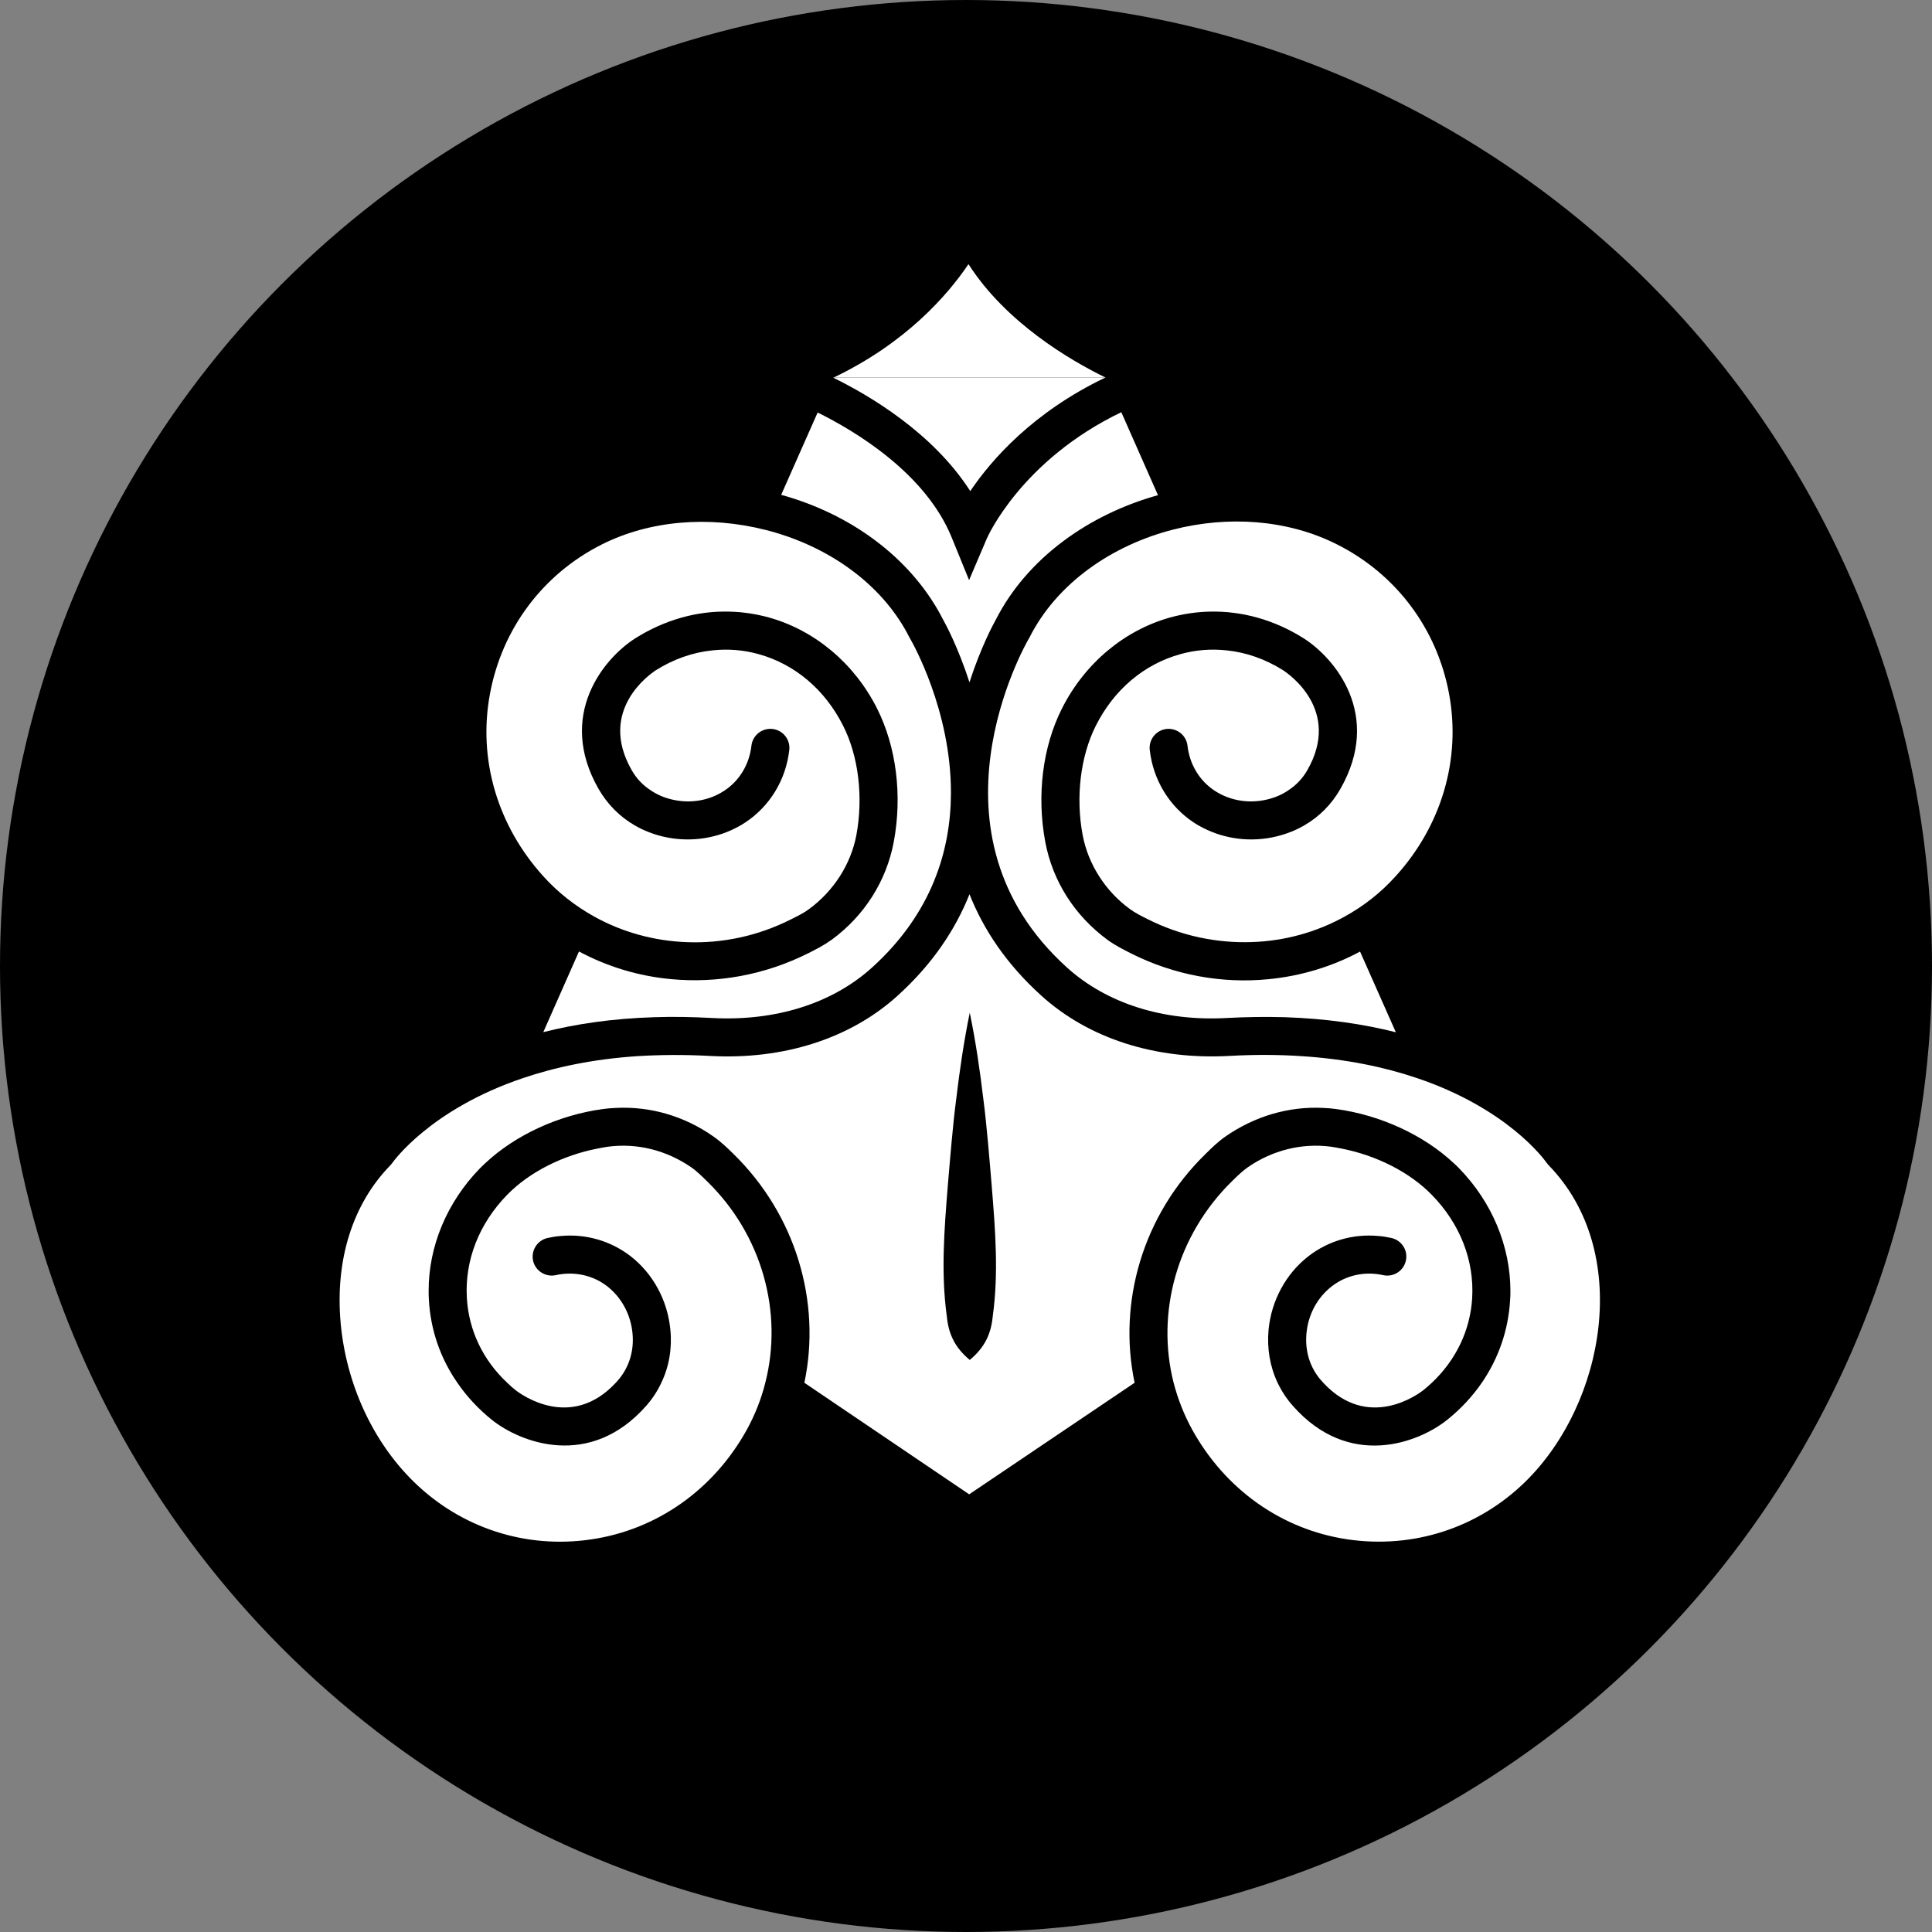 <svg width="256" height="256" viewBox="0 0 256 256" fill="none" xmlns="http://www.w3.org/2000/svg">
<rect x="0" y="0" width="256" height="256" fill="#808080" stroke="none"/>
<circle cx="128" cy="128" r="128" fill="black"/>
<path d="M146.451 50.037C136.891 54.607 131.362 60.924 128.565 65.074C123.6 57.326 115.143 52.362 110.389 50.037H146.451Z" fill="white"/>
<path d="M110.442 50.037C120.002 45.467 125.531 39.15 128.328 35C133.292 42.748 141.75 47.712 146.504 50.037H110.442Z" fill="white"/>
<path d="M153.438 65.613C144.232 68.173 136.076 73.991 131.94 82.134C131.625 82.685 129.957 85.785 128.46 90.407C126.962 85.784 125.295 82.685 124.98 82.134C121.105 74.49 113.528 68.515 104.178 65.757C103.955 65.692 103.731 65.626 103.508 65.573L108.341 54.66C113.318 57.116 122.669 62.711 126.122 71.26L128.408 76.868L130.785 71.299C130.837 71.194 135.315 60.991 148.58 54.621L153.438 65.613L153.438 65.613Z" fill="white"/>
<path d="M126.004 104.997V105.181C125.965 112.64 123.522 120.993 115.537 128.216C110.258 132.983 102.72 135.347 94.328 134.888C91.662 134.743 89.14 134.704 86.737 134.783C81.142 134.953 76.244 135.689 71.989 136.765L76.717 126.075C80.486 128.097 84.636 129.345 88.904 129.739C94.997 130.317 101.34 129.214 107.171 126.272C108.157 125.773 109.168 125.261 110.231 124.499C114.539 121.334 117.454 116.738 118.426 111.564C119.582 105.391 118.768 98.957 116.22 93.887C113.213 87.912 107.986 83.525 101.879 81.818C100.146 81.345 98.412 81.082 96.652 81.043C92.358 80.925 88.077 82.133 84.203 84.563C80.066 87.177 73.723 94.728 79.304 104.524C80.474 106.56 82.115 108.214 84.111 109.37C85.24 110.027 86.474 110.513 87.814 110.841C91.124 111.628 94.591 111.208 97.519 109.698C97.939 109.488 98.347 109.252 98.741 108.989C102.011 106.835 104.138 103.329 104.585 99.376C104.742 97.997 103.744 96.749 102.365 96.591C100.96 96.447 99.726 97.432 99.568 98.811C99.292 101.28 97.979 103.46 95.97 104.773C93.973 106.1 91.426 106.52 88.996 105.929C87.959 105.679 87.013 105.272 86.185 104.695C85.148 104.025 84.308 103.119 83.691 102.029C79.186 94.124 86.107 89.33 86.895 88.818C89.246 87.333 91.807 86.441 94.394 86.178C96.443 85.955 98.518 86.113 100.527 86.677C105.334 88.017 109.313 91.379 111.716 96.159C113.765 100.191 114.408 105.615 113.476 110.644C112.754 114.492 110.481 118.065 107.172 120.481C106.542 120.954 105.754 121.348 104.808 121.82C100.409 124.04 95.655 125.025 91.006 124.841C86.712 124.683 82.509 123.541 78.766 121.466C76.271 120.087 73.972 118.301 72.002 116.121C65.896 109.384 63.309 100.572 64.924 91.93C66.527 83.302 71.924 76.079 79.751 72.139C86.042 68.974 93.869 68.292 101.46 70.222C101.893 70.327 102.326 70.446 102.759 70.577C110.784 72.954 117.258 78.01 120.502 84.458L120.58 84.589C120.935 85.207 126.004 94.137 126.004 104.997Z" fill="white"/>
<path d="M180.216 126.089L184.957 136.779C180.702 135.702 175.79 134.967 170.196 134.783C167.792 134.717 165.258 134.743 162.592 134.888C154.201 135.36 146.675 132.983 141.396 128.216C121.684 110.421 135.735 85.64 136.34 84.589L136.419 84.458C140.03 77.301 147.305 72.258 155.461 70.169C162.658 68.331 170.537 68.791 177.169 72.139C184.996 76.079 190.407 83.302 192.009 91.93C193.611 100.572 191.037 109.384 184.917 116.121C182.948 118.301 180.662 120.087 178.167 121.453C174.424 123.528 170.222 124.684 165.914 124.828C161.252 124.998 156.458 124.014 152.02 121.768C151.179 121.348 150.391 120.954 149.682 120.428C146.451 118.064 144.179 114.492 143.457 110.644C142.511 105.615 143.168 100.191 145.203 96.159C147.606 91.379 151.586 88.016 156.405 86.677C158.428 86.113 160.49 85.955 162.538 86.178C165.126 86.441 167.673 87.334 170.011 88.805C170.812 89.33 177.746 94.124 173.242 102.029C172.625 103.119 171.771 104.026 170.746 104.695C169.919 105.272 168.974 105.68 167.936 105.929C165.506 106.52 162.958 106.1 160.949 104.773C158.94 103.46 157.627 101.28 157.351 98.811C157.194 97.432 155.959 96.447 154.567 96.591C153.188 96.749 152.19 97.997 152.348 99.376C152.794 103.329 154.922 106.835 158.179 108.989C158.572 109.252 158.993 109.488 159.413 109.698C162.341 111.208 165.795 111.628 169.104 110.841C170.444 110.512 171.692 110.027 172.821 109.37C174.818 108.214 176.459 106.56 177.614 104.524C183.209 94.727 176.853 87.176 172.716 84.563C168.855 82.134 164.574 80.938 160.28 81.043C158.533 81.082 156.773 81.345 155.053 81.818C148.946 83.525 143.719 87.912 140.712 93.887C138.151 98.957 137.35 105.392 138.505 111.564C139.477 116.738 142.379 121.335 146.792 124.565C147.751 125.261 148.775 125.774 149.852 126.325C155.63 129.24 161.96 130.343 168.041 129.753C172.296 129.346 176.446 128.111 180.215 126.089H180.216Z" fill="white"/>
<path d="M205.178 154.376L204.906 154.036C204.617 153.628 199.729 146.853 187.624 142.807C183.442 141.405 178.419 140.325 172.418 139.942C169.477 139.747 166.297 139.721 162.863 139.917C153.113 140.444 144.298 137.63 138.017 131.961C133.316 127.719 130.298 123.121 128.463 118.488C126.618 123.121 123.6 127.719 118.908 131.961C112.635 137.63 103.795 140.453 94.053 139.917C90.636 139.73 87.457 139.764 84.516 139.942C78.514 140.333 73.474 141.438 69.283 142.858C57.001 147.006 52.104 153.933 52.028 154.036L51.756 154.376C46.732 159.501 44.394 166.922 45.134 175.269C45.857 183.344 49.384 191.029 54.842 196.358C61.106 202.478 69.692 205.267 78.362 203.974C87.05 202.691 94.564 197.395 98.966 189.43C100.054 187.442 100.871 185.367 101.406 183.225C103.786 173.934 100.998 163.658 93.722 156.56C92.974 155.82 92.328 155.199 91.69 154.74C88.341 152.403 84.414 151.434 80.563 151.944C80.13 152.012 79.696 152.08 79.262 152.174C74.579 153.066 70.133 155.31 67.192 158.328C63.469 162.153 61.565 167.007 61.862 171.996C62.109 176.272 63.987 180.208 67.209 183.225C67.549 183.557 67.915 183.888 68.297 184.186C69.02 184.764 75.641 189.626 81.591 183.225C81.668 183.14 81.761 183.047 81.838 182.953C83.334 181.262 84.048 179.026 83.81 176.663C83.573 174.164 82.348 171.911 80.461 170.441C78.557 168.962 76.075 168.426 73.644 168.962C72.292 169.259 70.941 168.401 70.634 167.049C70.345 165.68 71.204 164.346 72.556 164.04C73.134 163.913 73.712 163.819 74.273 163.777C77.597 163.462 80.903 164.405 83.547 166.445C86.539 168.766 88.46 172.32 88.826 176.187C89.073 178.669 88.656 181.091 87.628 183.225C87.117 184.33 86.438 185.359 85.621 186.285C78.15 194.734 68.953 191.172 65.144 188.112C63.359 186.668 61.838 185.027 60.605 183.225C58.361 179.995 57.061 176.255 56.831 172.285C56.806 171.885 56.797 171.477 56.797 171.069C56.78 165.145 59.228 159.288 63.597 154.808C63.819 154.586 64.056 154.349 64.294 154.136C68.264 150.405 74.027 147.744 79.892 146.954C80.445 146.877 81.014 146.826 81.567 146.809C86.123 146.563 90.662 147.872 94.495 150.566C95.566 151.314 96.374 152.105 97.165 152.878C105.478 160.996 108.836 172.548 106.583 183.224L128.421 198.006L150.343 183.224C148.091 172.548 151.44 161.004 159.693 152.955C160.543 152.105 161.359 151.314 162.345 150.617C166.256 147.889 170.812 146.563 175.368 146.809C175.92 146.826 176.473 146.877 177.042 146.954C182.907 147.744 188.662 150.405 192.64 154.136C192.878 154.349 193.116 154.57 193.337 154.808C197.706 159.287 200.137 165.144 200.137 171.069C200.137 171.477 200.129 171.885 200.095 172.285C199.865 176.255 198.564 179.994 196.346 183.225C195.105 185.027 193.584 186.668 191.79 188.112C187.965 191.19 178.768 194.734 171.313 186.285C170.488 185.358 169.817 184.33 169.29 183.225C168.278 181.091 167.862 178.669 168.092 176.187C168.466 172.319 170.396 168.766 173.388 166.445C176.032 164.405 179.321 163.462 182.662 163.777C183.223 163.819 183.801 163.912 184.37 164.04C185.73 164.346 186.589 165.681 186.283 167.049C185.986 168.401 184.642 169.268 183.274 168.962C180.851 168.426 178.377 168.962 176.473 170.441C174.569 171.911 173.345 174.164 173.115 176.663C172.886 179.009 173.583 181.261 175.096 182.953C175.173 183.047 175.266 183.14 175.342 183.225C181.293 189.626 187.898 184.764 188.637 184.177C189.019 183.871 189.368 183.557 189.725 183.225C192.929 180.208 194.817 176.272 195.071 171.996C195.36 167.007 193.465 162.153 189.725 158.328C186.784 155.31 182.355 153.074 177.672 152.174C177.238 152.08 176.804 152.012 176.354 151.944C172.521 151.434 168.593 152.403 165.312 154.69C164.59 155.199 163.961 155.82 163.289 156.475C155.945 163.649 153.149 173.934 155.511 183.225C156.064 185.359 156.88 187.442 157.968 189.43C162.371 197.395 169.868 202.691 178.564 203.974C187.26 205.249 195.819 202.478 202.093 196.358C212.744 185.945 216.331 165.791 205.179 154.375L205.178 154.376ZM131.54 174.445C131.318 176.732 130.503 178.534 128.497 180.2C126.499 178.534 125.683 176.732 125.462 174.445C124.663 168.699 125.122 162.953 125.581 157.198C125.87 153.815 126.253 149.021 126.695 145.697C127.154 141.864 127.707 138.03 128.497 134.196C129.296 138.03 129.848 141.864 130.307 145.697C130.741 149.004 131.132 153.824 131.412 157.198C131.88 162.953 132.339 168.699 131.54 174.445Z" fill="white"/>
</svg>
